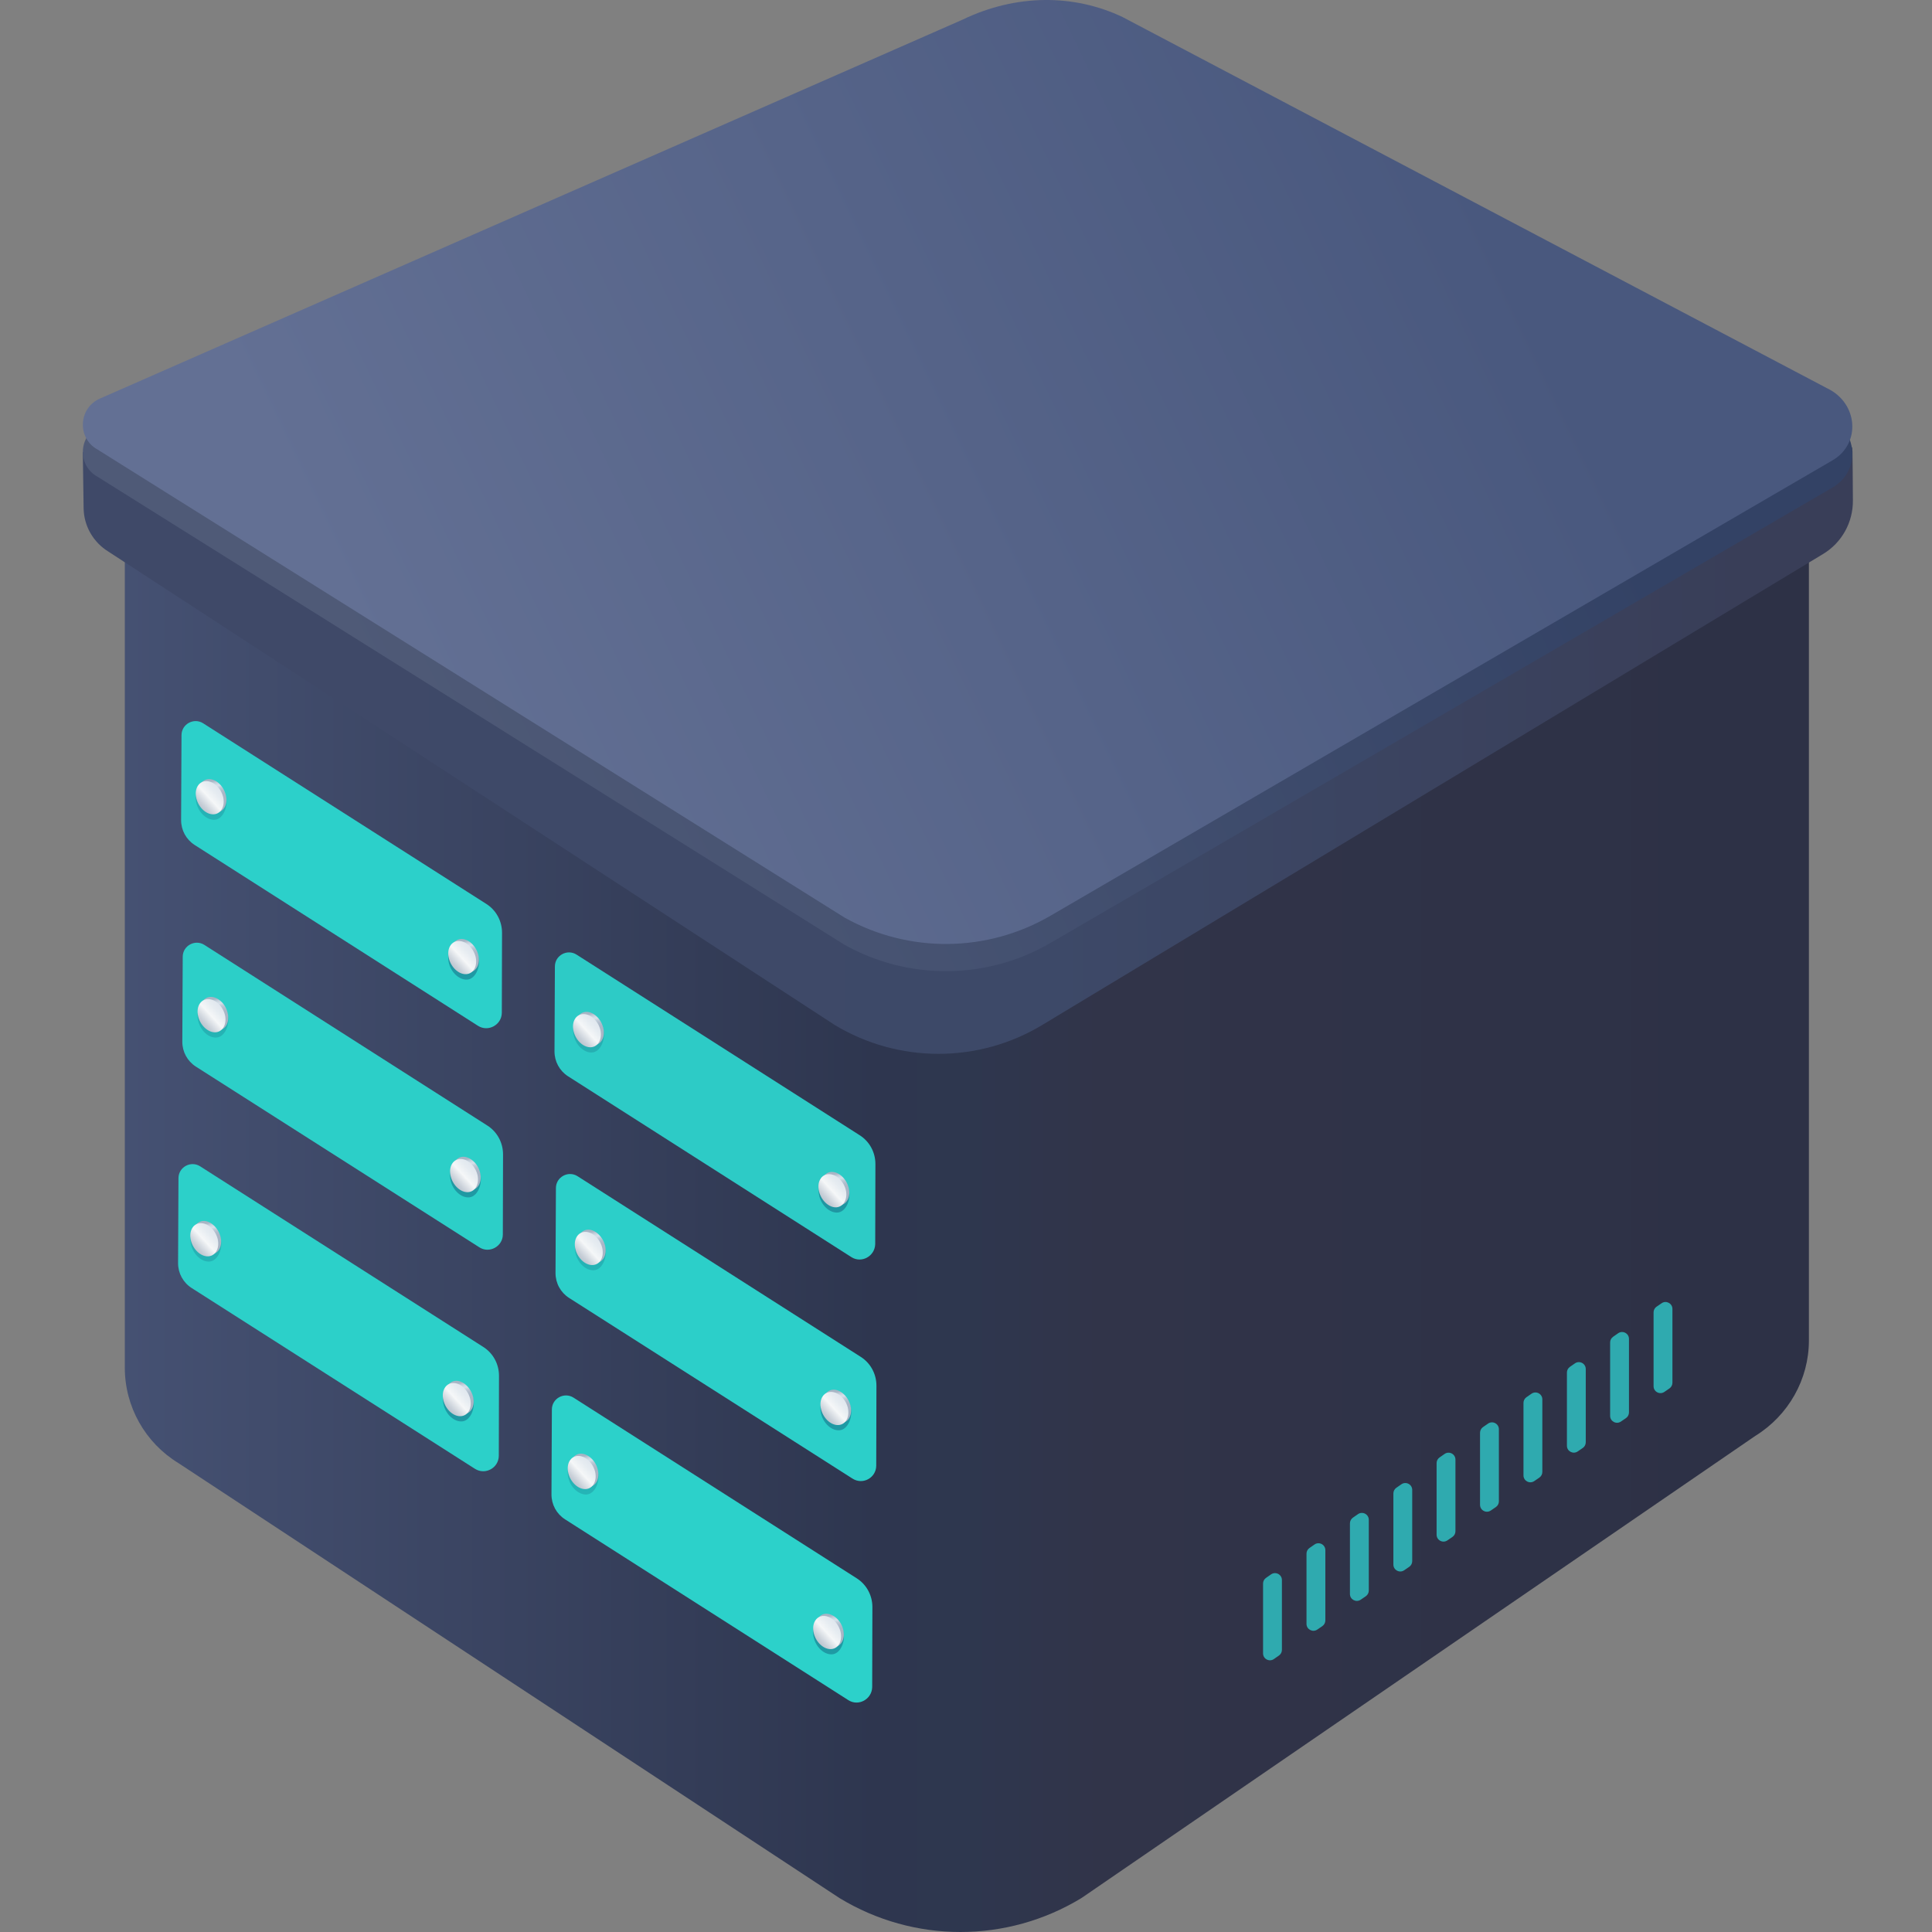 <svg width="140" height="140" viewBox="0 0 140 140" fill="none" xmlns="http://www.w3.org/2000/svg">
<rect x="0" y="0" width="140" height="140" fill="#808080" stroke="none"/>
<path d="M9.044 30.461V99.107C9.044 101.939 10.526 104.554 12.925 106.019L60.83 137.539C66.227 140.82 72.972 140.82 78.368 137.539L127.199 104.048C129.598 102.566 131.08 99.951 131.08 97.136V30.461H9.044Z" fill="url(#paint0_linear)"/>
<path d="M91.526 114.75C91.526 114.586 91.606 114.432 91.741 114.339L92.106 114.085C92.438 113.854 92.892 114.092 92.892 114.495V119.557C92.892 119.72 92.812 119.874 92.677 119.967L92.311 120.221C91.98 120.452 91.526 120.215 91.526 119.811V114.75ZM94.674 117.672C94.674 118.074 95.124 118.311 95.456 118.085L95.822 117.835C95.958 117.742 96.04 117.587 96.04 117.422V112.33C96.04 111.926 95.586 111.689 95.254 111.92L94.889 112.174C94.754 112.267 94.674 112.421 94.674 112.584V117.672ZM97.822 115.507C97.822 115.909 98.272 116.146 98.604 115.92L98.97 115.67C99.106 115.577 99.188 115.422 99.188 115.257V110.132C99.188 109.728 98.734 109.491 98.402 109.721L98.037 109.975C97.902 110.069 97.822 110.222 97.822 110.386V115.507ZM100.97 113.375C100.97 113.777 101.42 114.014 101.752 113.788L102.117 113.538C102.254 113.445 102.335 113.29 102.335 113.125V107.966C102.335 107.563 101.882 107.325 101.55 107.556L101.184 107.81C101.05 107.904 100.97 108.057 100.97 108.221V113.375ZM104.101 111.209C104.101 111.611 104.551 111.849 104.883 111.622L105.249 111.373C105.385 111.279 105.467 111.125 105.467 110.96V105.768C105.467 105.364 105.013 105.127 104.681 105.357L104.316 105.612C104.181 105.705 104.101 105.858 104.101 106.022V111.209ZM107.249 109.044C107.249 109.446 107.699 109.684 108.031 109.457L108.397 109.207C108.533 109.114 108.615 108.96 108.615 108.794V103.569C108.615 103.166 108.161 102.928 107.829 103.159L107.463 103.413C107.329 103.506 107.249 103.66 107.249 103.824V109.044ZM110.397 106.912C110.397 107.314 110.847 107.552 111.179 107.325L111.545 107.075C111.681 106.982 111.763 106.828 111.763 106.663V101.404C111.763 101 111.309 100.763 110.977 100.994L110.611 101.248C110.477 101.341 110.397 101.495 110.397 101.658V106.912ZM113.545 104.764C113.545 105.166 113.995 105.403 114.327 105.177L114.692 104.927C114.829 104.834 114.91 104.679 114.91 104.514V99.206C114.91 98.802 114.457 98.564 114.125 98.795L113.759 99.049C113.625 99.143 113.545 99.296 113.545 99.46V104.764ZM116.676 102.599C116.676 103 117.126 103.238 117.458 103.011L117.824 102.762C117.96 102.669 118.042 102.514 118.042 102.349V97.024C118.042 96.62 117.588 96.383 117.256 96.613L116.891 96.867C116.756 96.961 116.676 97.114 116.676 97.278V102.599ZM120.042 94.686C119.905 94.779 119.824 94.933 119.824 95.099V100.45C119.824 100.852 120.274 101.09 120.606 100.863L120.972 100.613C121.108 100.52 121.19 100.365 121.19 100.2V94.849C121.19 94.447 120.739 94.209 120.408 94.436L120.042 94.686Z" fill="#2FAAAF"/>
<path d="M34.638 74.334L14.104 61.229C13.489 60.834 13.124 60.162 13.124 59.431L13.153 53.273C13.153 52.469 14.045 51.986 14.718 52.41L35.238 65.5C35.955 65.954 36.379 66.743 36.379 67.592L36.364 73.398C36.349 74.276 35.37 74.802 34.638 74.334Z" fill="url(#paint1_linear)"/>
<path d="M61.696 91.096L41.161 77.991C40.547 77.596 40.181 76.923 40.181 76.192L40.21 70.034C40.21 69.23 41.102 68.747 41.775 69.172L62.295 82.262C63.012 82.715 63.436 83.505 63.436 84.353L63.421 90.16C63.392 91.037 62.427 91.564 61.696 91.096Z" fill="url(#paint2_linear)"/>
<path d="M34.726 90.379L14.191 77.289C13.577 76.894 13.211 76.221 13.211 75.49L13.241 69.332C13.241 68.528 14.133 68.045 14.806 68.469L35.311 81.559C36.028 82.013 36.452 82.803 36.452 83.651L36.437 89.457C36.437 90.32 35.457 90.861 34.726 90.379Z" fill="url(#paint3_linear)"/>
<path d="M61.769 107.141L41.235 94.051C40.62 93.656 40.255 92.983 40.255 92.252L40.284 86.094C40.284 85.29 41.176 84.807 41.849 85.231L62.369 98.321C63.086 98.775 63.51 99.565 63.51 100.413L63.495 106.219C63.481 107.097 62.515 107.623 61.769 107.141Z" fill="url(#paint4_linear)"/>
<path d="M34.419 106.437L13.884 93.332C13.27 92.937 12.904 92.265 12.904 91.533L12.933 85.376C12.933 84.572 13.826 84.089 14.498 84.513L35.018 97.603C35.735 98.056 36.159 98.846 36.159 99.695L36.145 105.501C36.13 106.379 35.165 106.905 34.419 106.437Z" fill="url(#paint5_linear)"/>
<path d="M61.476 123.2L40.942 110.095C40.327 109.7 39.962 109.028 39.962 108.296L39.991 102.139C39.991 101.334 40.883 100.852 41.556 101.276L62.076 114.366C62.793 114.819 63.217 115.609 63.217 116.457L63.202 122.264C63.173 123.141 62.208 123.668 61.476 123.2Z" fill="url(#paint6_linear)"/>
<path opacity="0.35" d="M34.828 85.23C34.93 85.918 34.565 86.722 33.994 86.766C33.438 86.81 32.839 86.284 32.663 85.581C32.488 84.879 32.78 84.192 33.336 84.148C33.892 84.104 34.725 84.514 34.828 85.23Z" fill="#06365E"/>
<path d="M34.784 84.952C34.959 85.61 34.667 86.195 34.14 86.239C33.614 86.283 33.043 85.786 32.868 85.113C32.692 84.455 32.985 83.87 33.511 83.826C34.038 83.782 34.623 84.294 34.784 84.952Z" fill="url(#paint7_linear)"/>
<path d="M33.936 86.387C33.41 86.431 32.839 85.933 32.664 85.261C32.561 84.866 32.62 84.515 32.795 84.281C32.825 84.237 32.854 84.208 32.883 84.178C32.912 84.149 32.941 84.135 32.971 84.105C33.044 84.061 33.117 84.017 33.219 84.003C33.249 83.988 33.293 83.988 33.322 83.988C33.848 83.944 34.419 84.442 34.594 85.115C34.755 85.758 34.463 86.343 33.936 86.387Z" fill="url(#paint8_linear)"/>
<path opacity="0.18" d="M16.532 73.647C16.634 74.334 16.269 75.139 15.698 75.183C15.128 75.226 14.543 74.7 14.367 73.998C14.192 73.296 14.484 72.608 15.04 72.564C15.596 72.521 16.43 72.93 16.532 73.647Z" fill="#06365E"/>
<path d="M16.488 73.369C16.663 74.027 16.371 74.612 15.844 74.656C15.318 74.7 14.747 74.202 14.572 73.529C14.396 72.871 14.689 72.286 15.215 72.242C15.742 72.199 16.327 72.696 16.488 73.369Z" fill="url(#paint9_linear)"/>
<path d="M15.639 74.803C15.113 74.847 14.542 74.349 14.367 73.677C14.264 73.282 14.323 72.931 14.498 72.697C14.528 72.653 14.557 72.624 14.586 72.594C14.616 72.565 14.645 72.55 14.674 72.521C14.747 72.477 14.82 72.433 14.923 72.419C14.952 72.404 14.996 72.404 15.025 72.404C15.552 72.36 16.122 72.858 16.297 73.53C16.458 74.174 16.166 74.759 15.639 74.803Z" fill="url(#paint10_linear)"/>
<path opacity="0.35" d="M61.667 102.108C61.77 102.796 61.404 103.6 60.834 103.644C60.278 103.688 59.678 103.161 59.503 102.459C59.327 101.757 59.62 101.07 60.175 101.026C60.731 100.982 61.55 101.392 61.667 102.108Z" fill="#06365E"/>
<path d="M61.623 101.83C61.798 102.488 61.506 103.073 60.979 103.117C60.453 103.161 59.883 102.664 59.707 101.991C59.532 101.333 59.824 100.748 60.35 100.704C60.877 100.66 61.447 101.172 61.623 101.83Z" fill="url(#paint11_linear)"/>
<path d="M60.775 103.264C60.248 103.308 59.678 102.811 59.502 102.138C59.4 101.743 59.458 101.392 59.634 101.158C59.663 101.114 59.692 101.085 59.722 101.056C59.751 101.027 59.78 101.012 59.809 100.983C59.883 100.939 59.956 100.895 60.058 100.88C60.087 100.866 60.131 100.866 60.16 100.866C60.687 100.822 61.257 101.319 61.433 101.992C61.594 102.65 61.301 103.22 60.775 103.264Z" fill="url(#paint12_linear)"/>
<path opacity="0.18" d="M43.882 90.511C43.984 91.199 43.619 92.003 43.048 92.047C42.493 92.091 41.893 91.564 41.718 90.862C41.542 90.16 41.835 89.473 42.39 89.429C42.946 89.385 43.765 89.809 43.882 90.511Z" fill="#06365E"/>
<path d="M43.838 90.233C44.013 90.891 43.721 91.477 43.194 91.52C42.668 91.564 42.097 91.067 41.922 90.394C41.746 89.736 42.039 89.151 42.565 89.107C43.092 89.063 43.662 89.575 43.838 90.233Z" fill="url(#paint13_linear)"/>
<path d="M42.975 91.668C42.449 91.712 41.878 91.215 41.703 90.542C41.6 90.147 41.659 89.796 41.834 89.562C41.864 89.518 41.893 89.489 41.922 89.46C41.951 89.43 41.981 89.416 42.01 89.386C42.083 89.343 42.156 89.299 42.258 89.284C42.288 89.269 42.332 89.269 42.361 89.269C42.887 89.226 43.458 89.723 43.633 90.396C43.794 91.054 43.516 91.624 42.975 91.668Z" fill="url(#paint14_linear)"/>
<path opacity="0.35" d="M34.696 69.449C34.798 70.136 34.433 70.941 33.862 70.985C33.306 71.028 32.707 70.502 32.531 69.8C32.356 69.098 32.648 68.41 33.204 68.367C33.76 68.323 34.579 68.732 34.696 69.449Z" fill="#06365E"/>
<path d="M34.652 69.171C34.827 69.829 34.535 70.414 34.008 70.458C33.481 70.502 32.911 70.004 32.736 69.332C32.56 68.674 32.853 68.088 33.379 68.045C33.906 68.001 34.476 68.498 34.652 69.171Z" fill="url(#paint15_linear)"/>
<path d="M33.803 70.59C33.277 70.633 32.706 70.136 32.531 69.463C32.428 69.069 32.487 68.718 32.663 68.483C32.692 68.44 32.721 68.41 32.75 68.381C32.779 68.352 32.809 68.337 32.838 68.308C32.911 68.264 32.984 68.22 33.087 68.206C33.116 68.191 33.16 68.191 33.189 68.191C33.715 68.147 34.286 68.644 34.461 69.317C34.622 69.975 34.33 70.546 33.803 70.59Z" fill="url(#paint16_linear)"/>
<path opacity="0.18" d="M16.4 57.866C16.502 58.553 16.137 59.358 15.566 59.402C15.011 59.446 14.411 58.919 14.235 58.217C14.06 57.515 14.352 56.828 14.908 56.784C15.464 56.74 16.283 57.149 16.4 57.866Z" fill="#06365E"/>
<path d="M16.356 57.588C16.531 58.246 16.239 58.831 15.712 58.875C15.185 58.919 14.615 58.422 14.44 57.749C14.264 57.091 14.557 56.506 15.083 56.462C15.624 56.418 16.18 56.915 16.356 57.588Z" fill="url(#paint17_linear)"/>
<path d="M15.507 59.007C14.981 59.05 14.41 58.553 14.235 57.88C14.133 57.486 14.191 57.135 14.367 56.901C14.396 56.857 14.425 56.827 14.454 56.798C14.483 56.769 14.513 56.754 14.542 56.725C14.615 56.681 14.688 56.637 14.791 56.623C14.82 56.608 14.864 56.608 14.893 56.608C15.42 56.564 15.99 57.061 16.166 57.734C16.326 58.392 16.034 58.963 15.507 59.007Z" fill="url(#paint18_linear)"/>
<path opacity="0.35" d="M61.535 86.329C61.638 87.016 61.272 87.821 60.702 87.865C60.146 87.908 59.546 87.382 59.371 86.68C59.195 85.978 59.488 85.29 60.044 85.246C60.599 85.203 61.418 85.612 61.535 86.329Z" fill="#06365E"/>
<path d="M61.491 86.051C61.667 86.709 61.374 87.294 60.848 87.338C60.321 87.382 59.751 86.884 59.575 86.212C59.4 85.553 59.692 84.968 60.219 84.924C60.745 84.881 61.316 85.378 61.491 86.051Z" fill="url(#paint19_linear)"/>
<path d="M60.628 87.486C60.102 87.53 59.532 87.032 59.356 86.359C59.254 85.965 59.312 85.614 59.488 85.38C59.517 85.336 59.546 85.306 59.575 85.277C59.605 85.248 59.634 85.233 59.663 85.204C59.736 85.16 59.809 85.116 59.912 85.102C59.941 85.087 59.985 85.087 60.014 85.087C60.541 85.043 61.111 85.54 61.287 86.213C61.447 86.857 61.155 87.427 60.628 87.486Z" fill="url(#paint20_linear)"/>
<path opacity="0.18" d="M43.75 74.73C43.852 75.418 43.487 76.222 42.916 76.266C42.361 76.31 41.761 75.783 41.586 75.081C41.41 74.379 41.703 73.692 42.258 73.648C42.814 73.604 43.633 74.013 43.75 74.73Z" fill="#06365E"/>
<path d="M43.706 74.452C43.881 75.11 43.589 75.695 43.062 75.739C42.536 75.783 41.965 75.286 41.79 74.613C41.614 73.955 41.907 73.37 42.433 73.326C42.96 73.282 43.53 73.779 43.706 74.452Z" fill="url(#paint21_linear)"/>
<path d="M42.843 75.886C42.317 75.93 41.746 75.433 41.571 74.76C41.468 74.365 41.527 74.014 41.702 73.78C41.731 73.736 41.761 73.707 41.79 73.678C41.819 73.648 41.849 73.634 41.878 73.604C41.951 73.561 42.024 73.517 42.126 73.502C42.156 73.487 42.2 73.487 42.229 73.487C42.755 73.444 43.326 73.941 43.501 74.614C43.662 75.257 43.37 75.842 42.843 75.886Z" fill="url(#paint22_linear)"/>
<path opacity="0.35" d="M34.316 101.465C34.419 102.152 34.053 102.957 33.483 103C32.927 103.044 32.327 102.518 32.152 101.816C31.976 101.114 32.269 100.426 32.825 100.382C33.38 100.339 34.199 100.763 34.316 101.465Z" fill="#06365E"/>
<path d="M34.272 101.187C34.447 101.845 34.155 102.43 33.629 102.474C33.102 102.517 32.532 102.02 32.356 101.347C32.181 100.689 32.473 100.104 33 100.06C33.526 100.016 34.096 100.528 34.272 101.187Z" fill="url(#paint23_linear)"/>
<path d="M33.409 102.621C32.882 102.665 32.312 102.168 32.136 101.495C32.034 101.1 32.093 100.749 32.268 100.515C32.297 100.471 32.327 100.442 32.356 100.413C32.385 100.384 32.414 100.369 32.444 100.34C32.517 100.296 32.59 100.252 32.692 100.237C32.721 100.223 32.765 100.223 32.795 100.223C33.321 100.179 33.892 100.676 34.067 101.349C34.228 102.007 33.935 102.577 33.409 102.621Z" fill="url(#paint24_linear)"/>
<path opacity="0.18" d="M16.02 89.881C16.122 90.569 15.756 91.373 15.186 91.417C14.63 91.461 14.03 90.934 13.855 90.232C13.679 89.53 13.972 88.843 14.528 88.799C15.084 88.755 15.902 89.179 16.02 89.881Z" fill="#06365E"/>
<path d="M15.975 89.603C16.151 90.261 15.858 90.846 15.332 90.89C14.805 90.934 14.235 90.437 14.059 89.764C13.884 89.106 14.176 88.521 14.703 88.477C15.229 88.433 15.8 88.945 15.975 89.603Z" fill="url(#paint25_linear)"/>
<path d="M15.113 91.037C14.586 91.081 14.016 90.584 13.84 89.911C13.738 89.516 13.796 89.165 13.972 88.931C14.001 88.887 14.03 88.858 14.059 88.829C14.089 88.799 14.118 88.785 14.147 88.756C14.22 88.712 14.293 88.668 14.396 88.653C14.425 88.639 14.469 88.639 14.498 88.639C15.025 88.595 15.595 89.092 15.771 89.765C15.931 90.423 15.639 90.993 15.113 91.037Z" fill="url(#paint26_linear)"/>
<path opacity="0.35" d="M61.139 118.342C61.242 119.03 60.876 119.834 60.306 119.878C59.75 119.922 59.15 119.396 58.975 118.694C58.799 117.991 59.092 117.304 59.648 117.26C60.203 117.216 61.037 117.64 61.139 118.342Z" fill="#06365E"/>
<path d="M61.095 118.065C61.27 118.723 60.978 119.308 60.452 119.352C59.925 119.396 59.355 118.899 59.179 118.226C59.004 117.553 59.296 116.983 59.822 116.939C60.364 116.909 60.934 117.407 61.095 118.065Z" fill="url(#paint27_linear)"/>
<path d="M60.247 119.499C59.72 119.542 59.15 119.045 58.974 118.372C58.872 117.978 58.93 117.627 59.106 117.392C59.135 117.349 59.164 117.319 59.194 117.29C59.223 117.261 59.252 117.246 59.281 117.217C59.355 117.173 59.428 117.129 59.53 117.115C59.559 117.1 59.603 117.1 59.632 117.1C60.159 117.056 60.729 117.553 60.905 118.226C61.066 118.884 60.773 119.455 60.247 119.499Z" fill="url(#paint28_linear)"/>
<path opacity="0.18" d="M43.354 106.76C43.456 107.447 43.091 108.251 42.52 108.295C41.965 108.339 41.365 107.813 41.189 107.111C41.014 106.409 41.306 105.721 41.862 105.677C42.418 105.619 43.252 106.043 43.354 106.76Z" fill="#06365E"/>
<path d="M43.31 106.468C43.485 107.126 43.193 107.711 42.666 107.755C42.14 107.799 41.569 107.301 41.394 106.629C41.218 105.97 41.511 105.385 42.037 105.341C42.564 105.298 43.149 105.81 43.31 106.468Z" fill="url(#paint29_linear)"/>
<path d="M42.462 107.903C41.936 107.946 41.365 107.449 41.19 106.776C41.087 106.381 41.146 106.03 41.321 105.796C41.351 105.753 41.38 105.723 41.409 105.694C41.438 105.665 41.468 105.65 41.497 105.621C41.57 105.577 41.643 105.533 41.746 105.519C41.775 105.504 41.819 105.504 41.848 105.504C42.374 105.46 42.945 105.957 43.12 106.63C43.281 107.288 42.989 107.859 42.462 107.903Z" fill="url(#paint30_linear)"/>
<path d="M134.21 32.411L6 32.762L6.059 36.813C6.073 38.115 6.761 39.3 7.857 39.972L60.481 74.27C65.103 77.064 70.909 77.064 75.531 74.27L132.103 40.148C133.464 39.329 134.283 37.852 134.268 36.258L134.253 34.137L134.239 32.864V32.733L134.21 32.411Z" fill="url(#paint31_linear)"/>
<path d="M132.805 35.321L76.145 68.317C71.538 71.008 65.863 71.066 61.197 68.463L7.067 34.546C5.575 33.727 5.678 31.547 7.228 30.86L69.724 3.407C73.659 1.506 77.841 1.55 81.337 3.203L132.439 30.129C134.633 31.196 134.867 34.107 132.805 35.321Z" fill="url(#paint32_linear)"/>
<path d="M132.805 33.349L76.145 66.345C71.538 69.036 65.863 69.095 61.197 66.491L7.067 32.574C5.576 31.755 5.678 29.576 7.228 28.888L69.724 1.436C73.659 -0.466 77.841 -0.422 81.337 1.231L132.44 28.157C134.633 29.225 134.867 32.135 132.805 33.349Z" fill="url(#paint33_linear)"/>
<defs>
<linearGradient id="paint0_linear" x1="4.937" y1="85.222" x2="125.877" y2="85.222" gradientUnits="userSpaceOnUse">
<stop stop-color="#475375"/>
<stop offset="0.484" stop-color="#2E364F"/>
<stop offset="0.533" stop-color="#2E374F"/>
<stop offset="0.621" stop-color="#313449"/>
<stop offset="1" stop-color="#2D3146"/>
</linearGradient>
<linearGradient id="paint1_linear" x1="13.132" y1="56.008" x2="36.413" y2="56.094" gradientUnits="userSpaceOnUse">
<stop offset="1" stop-color="#2CD0CA"/>
</linearGradient>
<linearGradient id="paint2_linear" x1="40.185" y1="72.771" x2="63.466" y2="72.857" gradientUnits="userSpaceOnUse">
<stop offset="1" stop-color="#2DCBC6"/>
</linearGradient>
<linearGradient id="paint3_linear" x1="13.219" y1="72.062" x2="36.5" y2="72.149" gradientUnits="userSpaceOnUse">
<stop offset="1" stop-color="#2CCFC8"/>
</linearGradient>
<linearGradient id="paint4_linear" x1="40.272" y1="88.826" x2="63.553" y2="88.913" gradientUnits="userSpaceOnUse">
<stop offset="1" stop-color="#2CCFC9"/>
</linearGradient>
<linearGradient id="paint5_linear" x1="12.915" y1="88.114" x2="36.197" y2="88.201" gradientUnits="userSpaceOnUse">
<stop offset="1" stop-color="#2CD0C9"/>
</linearGradient>
<linearGradient id="paint6_linear" x1="39.968" y1="104.879" x2="63.249" y2="104.966" gradientUnits="userSpaceOnUse">
<stop offset="1" stop-color="#2CD1CA"/>
</linearGradient>
<linearGradient id="paint7_linear" x1="33.454" y1="84.052" x2="33.878" y2="85.996" gradientUnits="userSpaceOnUse">
<stop stop-color="#A8B5C5"/>
<stop offset="0.074" stop-color="#C0CCD8"/>
<stop offset="0.148" stop-color="#D0DBE5"/>
<stop offset="0.204" stop-color="#D6E1EA"/>
<stop offset="0.225" stop-color="#D0DBE5"/>
<stop offset="0.303" stop-color="#BECAD7"/>
<stop offset="0.398" stop-color="#B1BECD"/>
<stop offset="0.524" stop-color="#AAB7C7"/>
<stop offset="0.81" stop-color="#A8B5C5"/>
</linearGradient>
<linearGradient id="paint8_linear" x1="32.356" y1="86.226" x2="36.193" y2="82.715" gradientUnits="userSpaceOnUse">
<stop offset="0.04" stop-color="#ABB6C3"/>
<stop offset="0.096" stop-color="#B3BDC8"/>
<stop offset="0.18" stop-color="#C8CFD8"/>
<stop offset="0.282" stop-color="#EAEDF0"/>
<stop offset="0.311" stop-color="#F5F7F8"/>
<stop offset="0.421" stop-color="#E6ECF1"/>
<stop offset="0.518" stop-color="#DFE6EE"/>
</linearGradient>
<linearGradient id="paint9_linear" x1="15.157" y1="72.468" x2="15.582" y2="74.412" gradientUnits="userSpaceOnUse">
<stop stop-color="#A8B5C5"/>
<stop offset="0.074" stop-color="#C0CCD8"/>
<stop offset="0.148" stop-color="#D0DBE5"/>
<stop offset="0.204" stop-color="#D6E1EA"/>
<stop offset="0.225" stop-color="#D0DBE5"/>
<stop offset="0.303" stop-color="#BECAD7"/>
<stop offset="0.398" stop-color="#B1BECD"/>
<stop offset="0.524" stop-color="#AAB7C7"/>
<stop offset="0.81" stop-color="#A8B5C5"/>
</linearGradient>
<linearGradient id="paint10_linear" x1="14.059" y1="74.641" x2="17.895" y2="71.13" gradientUnits="userSpaceOnUse">
<stop offset="0.04" stop-color="#ABB6C3"/>
<stop offset="0.096" stop-color="#B3BDC8"/>
<stop offset="0.18" stop-color="#C8CFD8"/>
<stop offset="0.282" stop-color="#EAEDF0"/>
<stop offset="0.311" stop-color="#F5F7F8"/>
<stop offset="0.421" stop-color="#E6ECF1"/>
<stop offset="0.518" stop-color="#DFE6EE"/>
</linearGradient>
<linearGradient id="paint11_linear" x1="60.287" y1="100.93" x2="60.712" y2="102.874" gradientUnits="userSpaceOnUse">
<stop stop-color="#A8B5C5"/>
<stop offset="0.074" stop-color="#C0CCD8"/>
<stop offset="0.148" stop-color="#D0DBE5"/>
<stop offset="0.204" stop-color="#D6E1EA"/>
<stop offset="0.225" stop-color="#D0DBE5"/>
<stop offset="0.303" stop-color="#BECAD7"/>
<stop offset="0.398" stop-color="#B1BECD"/>
<stop offset="0.524" stop-color="#AAB7C7"/>
<stop offset="0.81" stop-color="#A8B5C5"/>
</linearGradient>
<linearGradient id="paint12_linear" x1="59.189" y1="103.105" x2="63.026" y2="99.594" gradientUnits="userSpaceOnUse">
<stop offset="0.04" stop-color="#ABB6C3"/>
<stop offset="0.096" stop-color="#B3BDC8"/>
<stop offset="0.18" stop-color="#C8CFD8"/>
<stop offset="0.282" stop-color="#EAEDF0"/>
<stop offset="0.311" stop-color="#F5F7F8"/>
<stop offset="0.421" stop-color="#E6ECF1"/>
<stop offset="0.518" stop-color="#DFE6EE"/>
</linearGradient>
<linearGradient id="paint13_linear" x1="42.501" y1="89.335" x2="42.926" y2="91.279" gradientUnits="userSpaceOnUse">
<stop stop-color="#A8B5C5"/>
<stop offset="0.074" stop-color="#C0CCD8"/>
<stop offset="0.148" stop-color="#D0DBE5"/>
<stop offset="0.204" stop-color="#D6E1EA"/>
<stop offset="0.225" stop-color="#D0DBE5"/>
<stop offset="0.303" stop-color="#BECAD7"/>
<stop offset="0.398" stop-color="#B1BECD"/>
<stop offset="0.524" stop-color="#AAB7C7"/>
<stop offset="0.81" stop-color="#A8B5C5"/>
</linearGradient>
<linearGradient id="paint14_linear" x1="41.403" y1="91.51" x2="45.24" y2="87.999" gradientUnits="userSpaceOnUse">
<stop offset="0.04" stop-color="#ABB6C3"/>
<stop offset="0.096" stop-color="#B3BDC8"/>
<stop offset="0.18" stop-color="#C8CFD8"/>
<stop offset="0.282" stop-color="#EAEDF0"/>
<stop offset="0.311" stop-color="#F5F7F8"/>
<stop offset="0.421" stop-color="#E6ECF1"/>
<stop offset="0.518" stop-color="#DFE6EE"/>
</linearGradient>
<linearGradient id="paint15_linear" x1="33.317" y1="68.266" x2="33.742" y2="70.21" gradientUnits="userSpaceOnUse">
<stop stop-color="#A8B5C5"/>
<stop offset="0.074" stop-color="#C0CCD8"/>
<stop offset="0.148" stop-color="#D0DBE5"/>
<stop offset="0.204" stop-color="#D6E1EA"/>
<stop offset="0.225" stop-color="#D0DBE5"/>
<stop offset="0.303" stop-color="#BECAD7"/>
<stop offset="0.398" stop-color="#B1BECD"/>
<stop offset="0.524" stop-color="#AAB7C7"/>
<stop offset="0.81" stop-color="#A8B5C5"/>
</linearGradient>
<linearGradient id="paint16_linear" x1="32.218" y1="70.438" x2="36.055" y2="66.927" gradientUnits="userSpaceOnUse">
<stop offset="0.04" stop-color="#ABB6C3"/>
<stop offset="0.096" stop-color="#B3BDC8"/>
<stop offset="0.18" stop-color="#C8CFD8"/>
<stop offset="0.282" stop-color="#EAEDF0"/>
<stop offset="0.311" stop-color="#F5F7F8"/>
<stop offset="0.421" stop-color="#E6ECF1"/>
<stop offset="0.518" stop-color="#DFE6EE"/>
</linearGradient>
<linearGradient id="paint17_linear" x1="15.021" y1="56.683" x2="15.445" y2="58.627" gradientUnits="userSpaceOnUse">
<stop stop-color="#A8B5C5"/>
<stop offset="0.074" stop-color="#C0CCD8"/>
<stop offset="0.148" stop-color="#D0DBE5"/>
<stop offset="0.204" stop-color="#D6E1EA"/>
<stop offset="0.225" stop-color="#D0DBE5"/>
<stop offset="0.303" stop-color="#BECAD7"/>
<stop offset="0.398" stop-color="#B1BECD"/>
<stop offset="0.524" stop-color="#AAB7C7"/>
<stop offset="0.81" stop-color="#A8B5C5"/>
</linearGradient>
<linearGradient id="paint18_linear" x1="13.922" y1="58.855" x2="17.758" y2="55.344" gradientUnits="userSpaceOnUse">
<stop offset="0.04" stop-color="#ABB6C3"/>
<stop offset="0.096" stop-color="#B3BDC8"/>
<stop offset="0.18" stop-color="#C8CFD8"/>
<stop offset="0.282" stop-color="#EAEDF0"/>
<stop offset="0.311" stop-color="#F5F7F8"/>
<stop offset="0.421" stop-color="#E6ECF1"/>
<stop offset="0.518" stop-color="#DFE6EE"/>
</linearGradient>
<linearGradient id="paint19_linear" x1="60.151" y1="85.146" x2="60.576" y2="87.09" gradientUnits="userSpaceOnUse">
<stop stop-color="#A8B5C5"/>
<stop offset="0.074" stop-color="#C0CCD8"/>
<stop offset="0.148" stop-color="#D0DBE5"/>
<stop offset="0.204" stop-color="#D6E1EA"/>
<stop offset="0.225" stop-color="#D0DBE5"/>
<stop offset="0.303" stop-color="#BECAD7"/>
<stop offset="0.398" stop-color="#B1BECD"/>
<stop offset="0.524" stop-color="#AAB7C7"/>
<stop offset="0.81" stop-color="#A8B5C5"/>
</linearGradient>
<linearGradient id="paint20_linear" x1="59.053" y1="87.321" x2="62.889" y2="83.81" gradientUnits="userSpaceOnUse">
<stop offset="0.04" stop-color="#ABB6C3"/>
<stop offset="0.096" stop-color="#B3BDC8"/>
<stop offset="0.18" stop-color="#C8CFD8"/>
<stop offset="0.282" stop-color="#EAEDF0"/>
<stop offset="0.311" stop-color="#F5F7F8"/>
<stop offset="0.421" stop-color="#E6ECF1"/>
<stop offset="0.518" stop-color="#DFE6EE"/>
</linearGradient>
<linearGradient id="paint21_linear" x1="42.365" y1="73.549" x2="42.79" y2="75.493" gradientUnits="userSpaceOnUse">
<stop stop-color="#A8B5C5"/>
<stop offset="0.074" stop-color="#C0CCD8"/>
<stop offset="0.148" stop-color="#D0DBE5"/>
<stop offset="0.204" stop-color="#D6E1EA"/>
<stop offset="0.225" stop-color="#D0DBE5"/>
<stop offset="0.303" stop-color="#BECAD7"/>
<stop offset="0.398" stop-color="#B1BECD"/>
<stop offset="0.524" stop-color="#AAB7C7"/>
<stop offset="0.81" stop-color="#A8B5C5"/>
</linearGradient>
<linearGradient id="paint22_linear" x1="41.266" y1="75.723" x2="45.103" y2="72.212" gradientUnits="userSpaceOnUse">
<stop offset="0.04" stop-color="#ABB6C3"/>
<stop offset="0.096" stop-color="#B3BDC8"/>
<stop offset="0.18" stop-color="#C8CFD8"/>
<stop offset="0.282" stop-color="#EAEDF0"/>
<stop offset="0.311" stop-color="#F5F7F8"/>
<stop offset="0.421" stop-color="#E6ECF1"/>
<stop offset="0.518" stop-color="#DFE6EE"/>
</linearGradient>
<linearGradient id="paint23_linear" x1="32.932" y1="100.29" x2="33.356" y2="102.234" gradientUnits="userSpaceOnUse">
<stop stop-color="#A8B5C5"/>
<stop offset="0.074" stop-color="#C0CCD8"/>
<stop offset="0.148" stop-color="#D0DBE5"/>
<stop offset="0.204" stop-color="#D6E1EA"/>
<stop offset="0.225" stop-color="#D0DBE5"/>
<stop offset="0.303" stop-color="#BECAD7"/>
<stop offset="0.398" stop-color="#B1BECD"/>
<stop offset="0.524" stop-color="#AAB7C7"/>
<stop offset="0.81" stop-color="#A8B5C5"/>
</linearGradient>
<linearGradient id="paint24_linear" x1="31.834" y1="102.464" x2="35.671" y2="98.953" gradientUnits="userSpaceOnUse">
<stop offset="0.04" stop-color="#ABB6C3"/>
<stop offset="0.096" stop-color="#B3BDC8"/>
<stop offset="0.18" stop-color="#C8CFD8"/>
<stop offset="0.282" stop-color="#EAEDF0"/>
<stop offset="0.311" stop-color="#F5F7F8"/>
<stop offset="0.421" stop-color="#E6ECF1"/>
<stop offset="0.518" stop-color="#DFE6EE"/>
</linearGradient>
<linearGradient id="paint25_linear" x1="14.634" y1="88.706" x2="15.059" y2="90.65" gradientUnits="userSpaceOnUse">
<stop stop-color="#A8B5C5"/>
<stop offset="0.074" stop-color="#C0CCD8"/>
<stop offset="0.148" stop-color="#D0DBE5"/>
<stop offset="0.204" stop-color="#D6E1EA"/>
<stop offset="0.225" stop-color="#D0DBE5"/>
<stop offset="0.303" stop-color="#BECAD7"/>
<stop offset="0.398" stop-color="#B1BECD"/>
<stop offset="0.524" stop-color="#AAB7C7"/>
<stop offset="0.81" stop-color="#A8B5C5"/>
</linearGradient>
<linearGradient id="paint26_linear" x1="13.537" y1="90.88" x2="17.373" y2="87.369" gradientUnits="userSpaceOnUse">
<stop offset="0.04" stop-color="#ABB6C3"/>
<stop offset="0.096" stop-color="#B3BDC8"/>
<stop offset="0.18" stop-color="#C8CFD8"/>
<stop offset="0.282" stop-color="#EAEDF0"/>
<stop offset="0.311" stop-color="#F5F7F8"/>
<stop offset="0.421" stop-color="#E6ECF1"/>
<stop offset="0.518" stop-color="#DFE6EE"/>
</linearGradient>
<linearGradient id="paint27_linear" x1="59.764" y1="117.169" x2="60.188" y2="119.113" gradientUnits="userSpaceOnUse">
<stop stop-color="#A8B5C5"/>
<stop offset="0.074" stop-color="#C0CCD8"/>
<stop offset="0.148" stop-color="#D0DBE5"/>
<stop offset="0.204" stop-color="#D6E1EA"/>
<stop offset="0.225" stop-color="#D0DBE5"/>
<stop offset="0.303" stop-color="#BECAD7"/>
<stop offset="0.398" stop-color="#B1BECD"/>
<stop offset="0.524" stop-color="#AAB7C7"/>
<stop offset="0.81" stop-color="#A8B5C5"/>
</linearGradient>
<linearGradient id="paint28_linear" x1="58.667" y1="119.343" x2="62.503" y2="115.832" gradientUnits="userSpaceOnUse">
<stop offset="0.04" stop-color="#ABB6C3"/>
<stop offset="0.096" stop-color="#B3BDC8"/>
<stop offset="0.18" stop-color="#C8CFD8"/>
<stop offset="0.282" stop-color="#EAEDF0"/>
<stop offset="0.311" stop-color="#F5F7F8"/>
<stop offset="0.421" stop-color="#E6ECF1"/>
<stop offset="0.518" stop-color="#DFE6EE"/>
</linearGradient>
<linearGradient id="paint29_linear" x1="41.977" y1="105.573" x2="42.402" y2="107.517" gradientUnits="userSpaceOnUse">
<stop stop-color="#A8B5C5"/>
<stop offset="0.074" stop-color="#C0CCD8"/>
<stop offset="0.148" stop-color="#D0DBE5"/>
<stop offset="0.204" stop-color="#D6E1EA"/>
<stop offset="0.225" stop-color="#D0DBE5"/>
<stop offset="0.303" stop-color="#BECAD7"/>
<stop offset="0.398" stop-color="#B1BECD"/>
<stop offset="0.524" stop-color="#AAB7C7"/>
<stop offset="0.81" stop-color="#A8B5C5"/>
</linearGradient>
<linearGradient id="paint30_linear" x1="40.881" y1="107.748" x2="44.717" y2="104.237" gradientUnits="userSpaceOnUse">
<stop offset="0.04" stop-color="#ABB6C3"/>
<stop offset="0.096" stop-color="#B3BDC8"/>
<stop offset="0.18" stop-color="#C8CFD8"/>
<stop offset="0.282" stop-color="#EAEDF0"/>
<stop offset="0.311" stop-color="#F5F7F8"/>
<stop offset="0.421" stop-color="#E6ECF1"/>
<stop offset="0.518" stop-color="#DFE6EE"/>
</linearGradient>
<linearGradient id="paint31_linear" x1="16.145" y1="54.741" x2="126.675" y2="53.739" gradientUnits="userSpaceOnUse">
<stop stop-color="#3F4968"/>
<stop offset="0.542" stop-color="#3D4968"/>
<stop offset="1" stop-color="#393E58"/>
</linearGradient>
<linearGradient id="paint32_linear" x1="29.165" y1="55.203" x2="108.52" y2="17.251" gradientUnits="userSpaceOnUse">
<stop stop-color="#4F5A77"/>
<stop offset="0.995" stop-color="#334265"/>
</linearGradient>
<linearGradient id="paint33_linear" x1="29.165" y1="53.231" x2="108.52" y2="15.279" gradientUnits="userSpaceOnUse">
<stop stop-color="#637094"/>
<stop offset="0.995" stop-color="#49587E"/>
</linearGradient>
</defs>
</svg>
